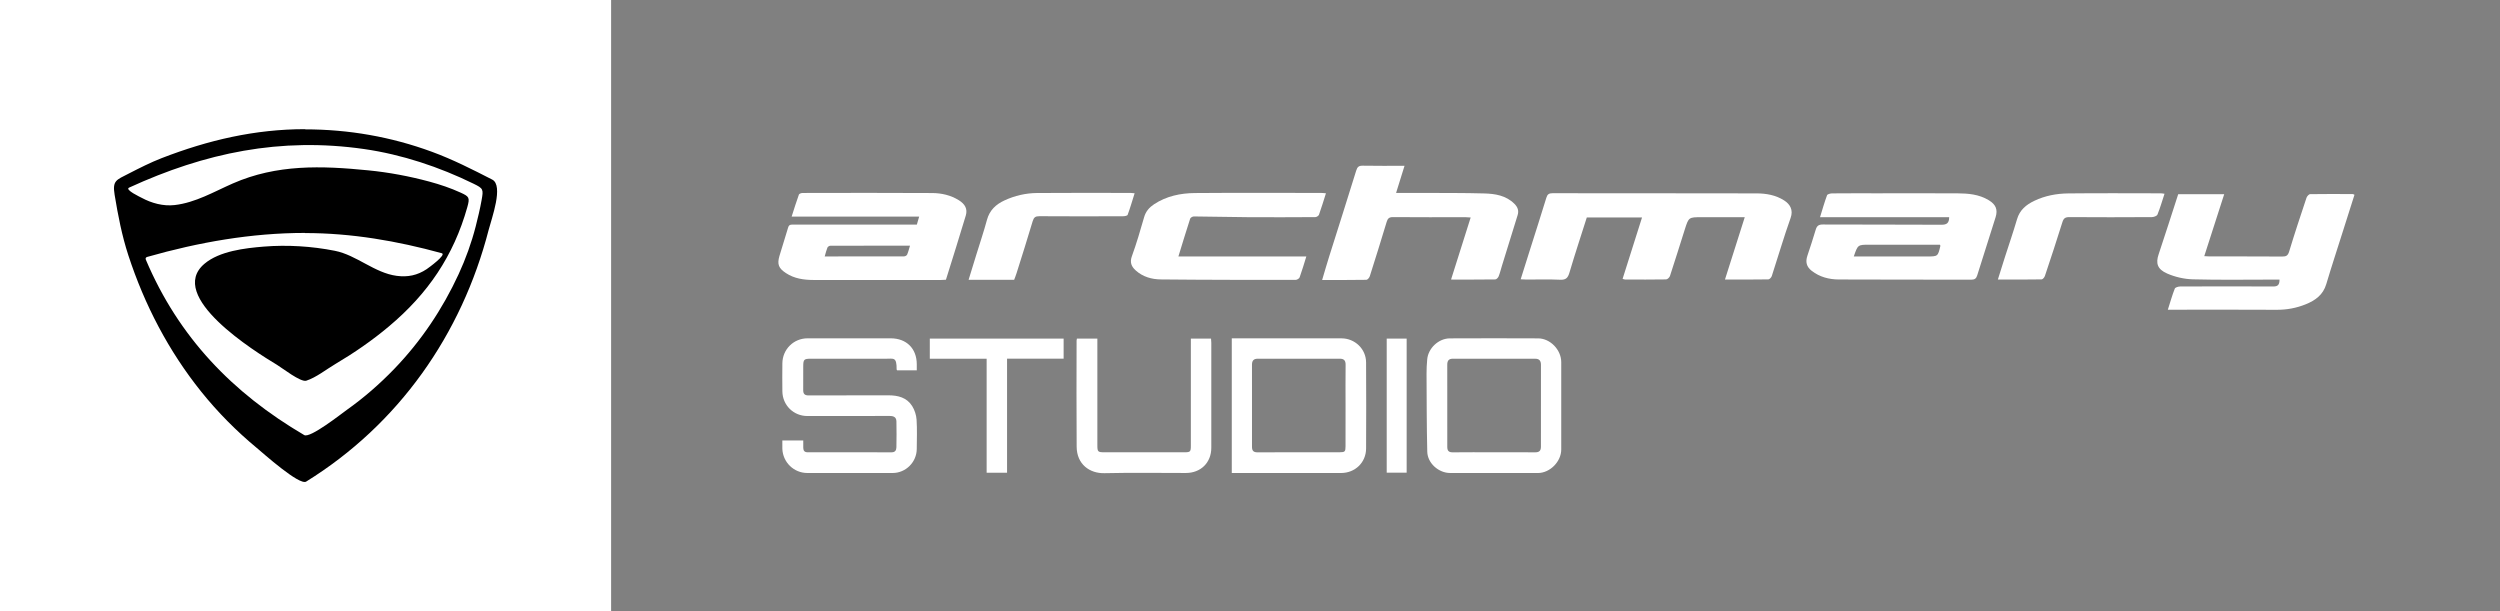 <?xml version="1.0" encoding="utf-8"?>
<!-- Generator: Adobe Illustrator 16.0.0, SVG Export Plug-In . SVG Version: 6.00 Build 0)  -->
<!DOCTYPE svg PUBLIC "-//W3C//DTD SVG 1.1//EN" "http://www.w3.org/Graphics/SVG/1.1/DTD/svg11.dtd">
<svg version="1.1" id="Layer_1" xmlns="http://www.w3.org/2000/svg" xmlns:xlink="http://www.w3.org/1999/xlink" x="0px" y="0px"
	 width="180px" height="44px" viewBox="0 0 180 44" enable-background="new 0 0 180 44" xml:space="preserve">
<rect x="0" y="0" width="180" height="44" fill="#808080" stroke="none"/>
<rect y="0" fill="#FFFFFF" width="44" height="44"/>
<path d="M21.966,9.314c3.124,0,6.186,0.532,9.125,1.612c1.517,0.557,2.915,1.27,4.35,2.005c0.83,0.426-0.042,2.786-0.255,3.611
	c-1.945,7.546-6.486,14.009-13.144,18.134c-0.485,0.301-3.124-2.068-3.554-2.424c-1.465-1.213-2.814-2.572-4.004-4.057
	c-2.344-2.92-4.08-6.252-5.242-9.809c-0.466-1.425-0.746-2.883-0.989-4.358c-0.17-1.032,0.116-1.067,1.012-1.528
	c0.776-0.398,1.563-0.799,2.376-1.115c3.348-1.297,6.72-2.085,10.325-2.085C21.966,9.304,21.966,9.309,21.966,9.314
	C22.547,9.314,21.966,9.309,21.966,9.314z M21.955,16.78c0-0.003,0-0.006,0-0.009c-3.856,0-7.653,0.672-11.355,1.727
	c-0.11,0.031-0.139,0.107-0.096,0.209c2.358,5.561,6.232,9.588,11.401,12.619c0.421,0.248,2.677-1.539,3.076-1.822
	c1.229-0.871,2.369-1.867,3.413-2.951c1.925-1.998,3.47-4.303,4.63-6.818c0.506-1.096,0.925-2.26,1.225-3.428
	c0.16-0.627,0.313-1.263,0.426-1.9c0.14-0.778,0.125-0.836-0.575-1.178c-2.469-1.209-5.159-2.105-7.884-2.498
	c-6.015-0.864-11.452,0.266-16.925,2.779c-0.329,0.15,0.833,0.692,0.913,0.735c0.715,0.386,1.55,0.612,2.366,0.52
	c1.507-0.172,2.831-0.96,4.199-1.559c3.164-1.385,6.373-1.277,9.741-0.942c1.498,0.148,2.957,0.422,4.41,0.813
	c0.763,0.207,1.529,0.463,2.248,0.793c0.613,0.28,0.671,0.356,0.479,1.041c-0.984,3.508-2.843,6.238-5.636,8.582
	c-1.211,1.02-2.514,1.916-3.875,2.721c-0.64,0.379-1.378,0.969-2.083,1.195c-0.402,0.131-1.743-0.922-2.106-1.139
	c-1.57-0.945-7.997-4.934-5.224-7.281c1.08-0.912,2.918-1.125,4.27-1.234c1.681-0.137,3.459-0.027,5.112,0.301
	c1.575,0.311,2.857,1.594,4.459,1.805c0.797,0.105,1.486-0.037,2.155-0.482c0.128-0.086,1.456-1.047,1.089-1.148
	C28.576,17.344,25.311,16.78,21.955,16.78C21.955,16.777,22.426,16.78,21.955,16.78z"/>
<g>
	<path fill="#FFFFFF" d="M69.036,14.416c-0.586-0.364-1.242-0.512-1.909-0.517c-3.113-0.02-6.228-0.01-9.341-0.005
		c-0.091,0-0.242,0.053-0.265,0.115c-0.183,0.506-0.34,1.02-0.523,1.586c3.1,0,6.13,0,9.182,0c-0.06,0.204-0.106,0.366-0.167,0.577
		c-0.142,0-0.274,0-0.406,0c-1.461,0-2.92,0-4.379,0c-1.362,0-2.725,0-4.086,0c-0.168,0-0.328-0.029-0.396,0.209
		c-0.197,0.688-0.428,1.364-0.627,2.051c-0.174,0.601-0.056,0.884,0.467,1.229c0.601,0.396,1.281,0.495,1.979,0.497
		c3.065,0.004,6.13,0.001,9.195,0c0.105,0,0.212-0.01,0.348-0.017c0.48-1.548,0.971-3.081,1.43-4.624
		C69.679,15.041,69.48,14.694,69.036,14.416z M65.313,18.333c-0.027,0.063-0.143,0.126-0.219,0.126
		c-1.884,0.006-3.769,0.005-5.715,0.005c0.073-0.249,0.117-0.448,0.195-0.635c0.026-0.065,0.137-0.136,0.209-0.136
		c1.896-0.008,3.791-0.006,5.738-0.006C65.447,17.929,65.397,18.139,65.313,18.333z"/>
	<path fill="#FFFFFF" d="M142.358,19.831c0.439-1.397,0.889-2.792,1.325-4.192c0.173-0.555,0.013-0.916-0.489-1.222
		c-0.703-0.429-1.486-0.493-2.277-0.497c-1.932-0.008-3.865-0.002-5.798-0.002c-1.069,0-2.14-0.005-3.209,0.006
		c-0.126,0.002-0.333,0.055-0.363,0.135c-0.187,0.506-0.333,1.025-0.505,1.581c3.135,0,6.207,0,9.299,0
		c-0.004,0.433-0.184,0.545-0.568,0.542c-2.844-0.018-5.688-0.003-8.533-0.018c-0.302-0.001-0.428,0.104-0.508,0.375
		c-0.187,0.627-0.39,1.249-0.598,1.869c-0.153,0.455-0.067,0.8,0.314,1.096c0.57,0.443,1.246,0.615,1.941,0.619
		c3.185,0.018,6.369,0.004,9.555,0.014C142.186,20.137,142.292,20.042,142.358,19.831z M138.745,18.465c-1.626,0-3.252,0-4.878,0
		c-0.125,0-0.249,0-0.394,0c0.289-0.846,0.289-0.846,1.123-0.846c1.564,0,3.13,0,4.695,0c0.131,0,0.264,0,0.387,0
		c0.016,0.049,0.033,0.072,0.028,0.092C139.528,18.465,139.528,18.465,138.745,18.465z"/>
	<path fill="#FFFFFF" d="M128.458,14.431c-0.602-0.386-1.289-0.505-1.982-0.507c-4.898-0.012-9.799-0.004-14.698-0.012
		c-0.251,0-0.364,0.077-0.438,0.316c-0.387,1.262-0.791,2.518-1.188,3.775c-0.219,0.689-0.435,1.379-0.664,2.107
		c0.172,0.008,0.289,0.018,0.406,0.018c0.815,0.002,1.631-0.025,2.443,0.013c0.418,0.019,0.555-0.144,0.665-0.518
		c0.394-1.331,0.83-2.65,1.248-3.967c1.327,0,2.636,0,3.977,0c-0.471,1.487-0.934,2.949-1.4,4.423
		c0.087,0.023,0.132,0.046,0.179,0.046c0.984,0.003,1.969,0.011,2.953-0.007c0.097-0.002,0.244-0.141,0.279-0.246
		c0.367-1.117,0.714-2.239,1.07-3.359c0.279-0.875,0.282-0.875,1.211-0.875c1.02,0,2.039,0,3.104,0
		c-0.477,1.502-0.94,2.963-1.425,4.489c1.088,0,2.107,0.006,3.125-0.011c0.086-0.002,0.213-0.14,0.246-0.239
		c0.455-1.394,0.864-2.804,1.356-4.185C129.133,15.115,128.88,14.699,128.458,14.431z"/>
	<path fill="#FFFFFF" d="M169.397,13.974c-1.021-0.004-2.043-0.013-3.064,0.005c-0.092,0-0.229,0.152-0.265,0.26
		c-0.429,1.287-0.857,2.574-1.249,3.872c-0.092,0.302-0.221,0.361-0.504,0.36c-1.738-0.012-3.478-0.006-5.216-0.008
		c-0.116,0-0.234-0.011-0.392-0.02c0.483-1.501,0.955-2.967,1.436-4.461c-1.135,0-2.213,0-3.312,0
		c-0.472,1.449-0.927,2.893-1.409,4.327c-0.218,0.646-0.098,1.071,0.609,1.383c0.572,0.251,1.23,0.403,1.855,0.42
		c1.932,0.052,3.865,0.019,5.799,0.019c0.141,0,0.281,0,0.441,0c-0.002,0.349-0.1,0.498-0.445,0.496
		c-2.236-0.013-4.474-0.009-6.711,0c-0.133,0.001-0.351,0.064-0.386,0.154c-0.187,0.48-0.329,0.98-0.5,1.518
		c0.173,0,0.303,0,0.434,0c2.468,0,4.936-0.01,7.404,0.006c0.73,0.004,1.427-0.127,2.095-0.398c0.682-0.277,1.244-0.674,1.473-1.445
		c0.391-1.311,0.82-2.61,1.232-3.915c0.267-0.84,0.533-1.681,0.801-2.524C169.462,13.996,169.43,13.974,169.397,13.974z"/>
	<path fill="#FFFFFF" d="M65.676,29.236c-0.388-0.617-1.022-0.775-1.72-0.773c-1.91,0.008-3.817-0.002-5.728,0.008
		c-0.295,0.002-0.401-0.113-0.397-0.395c0.007-0.564,0.002-1.131,0.002-1.695c0.001-0.498,0.053-0.553,0.547-0.553
		c1.781,0,3.562-0.004,5.343,0.002c0.627,0.004,0.84-0.16,0.835,0.771c-0.001,0.018,0.02,0.035,0.035,0.063c0.457,0,0.92,0,1.415,0
		c0-0.158,0-0.295,0-0.432c0-1.137-0.74-1.873-1.883-1.873c-1.993,0-3.988,0-5.981,0c-1.004,0.002-1.804,0.793-1.813,1.803
		c-0.007,0.672-0.009,1.344,0,2.016c0.012,0.996,0.804,1.775,1.795,1.775c1.973,0,3.947,0.004,5.92-0.004
		c0.292-0.002,0.49,0.08,0.497,0.393c0.011,0.619,0.013,1.238-0.001,1.855c-0.006,0.197-0.07,0.369-0.34,0.369
		c-2.016-0.006-4.033-0.006-6.048-0.002c-0.219,0.002-0.312-0.105-0.318-0.307c-0.006-0.178-0.001-0.354-0.001-0.543
		c-0.514,0-0.979,0-1.506,0c0,0.215-0.005,0.404,0.001,0.594c0.031,0.975,0.828,1.748,1.799,1.748c2.047,0,4.096,0.002,6.143,0
		c0.945,0,1.728-0.781,1.735-1.729c0.005-0.705,0.033-1.41-0.013-2.111C65.971,29.883,65.855,29.52,65.676,29.236z"/>
	<path fill="#FFFFFF" d="M96.587,24.361c-2.516-0.002-5.032-0.002-7.548-0.002c-0.113,0-0.228,0-0.351,0c0,3.25,0,6.455,0,9.697
		c0.154,0,0.271,0,0.387,0c2.495,0,4.99,0,7.484,0c1.007,0,1.795-0.754,1.8-1.762c0.011-2.068,0.011-4.137-0.001-6.205
		C98.354,25.127,97.551,24.361,96.587,24.361z M96.88,29.199c0,0.98,0,1.961-0.002,2.939c0,0.377-0.046,0.424-0.423,0.424
		c-1.972,0.002-3.942-0.004-5.912,0.006c-0.298,0.002-0.399-0.121-0.399-0.395c0.002-1.971,0.002-3.943-0.001-5.914
		c0-0.291,0.12-0.432,0.416-0.432c1.971,0.002,3.941,0,5.912,0c0.286,0,0.417,0.125,0.413,0.432
		C96.87,27.238,96.88,28.219,96.88,29.199z"/>
	<path fill="#FFFFFF" d="M110.749,24.363c-2.12-0.01-4.241-0.01-6.362,0c-0.813,0.004-1.561,0.713-1.629,1.52
		c-0.031,0.338-0.048,0.678-0.047,1.018c0.011,1.873,0.007,3.748,0.052,5.621c0.02,0.828,0.815,1.531,1.641,1.533
		c2.11,0.006,4.22,0.006,6.33,0.002c0.868-0.004,1.674-0.824,1.675-1.691c0.002-1.045,0-2.088,0-3.133c0-1.055,0.002-2.109,0-3.164
		C112.407,25.189,111.62,24.367,110.749,24.363z M110.947,32.156c0.002,0.301-0.124,0.414-0.424,0.412
		c-0.991-0.012-1.983-0.004-2.976-0.004c-0.979,0-1.961-0.01-2.942,0.004c-0.295,0.004-0.402-0.111-0.401-0.395
		c0.004-1.971,0.006-3.945-0.001-5.916c0-0.295,0.115-0.432,0.414-0.43c1.974,0.002,3.946,0,5.919,0.002
		c0.29,0,0.414,0.145,0.413,0.439C110.942,28.232,110.943,30.193,110.947,32.156z"/>
	<path fill="#FFFFFF" d="M107.663,20.119c0.082-0.002,0.2-0.125,0.238-0.218c0.098-0.246,0.16-0.507,0.238-0.761
		c0.377-1.215,0.75-2.432,1.129-3.646c0.103-0.326,0.009-0.58-0.229-0.818c-0.607-0.606-1.389-0.727-2.178-0.748
		c-1.434-0.041-2.867-0.029-4.301-0.037c-0.667-0.003-1.334,0-2.042,0c0.204-0.654,0.397-1.275,0.608-1.953
		c-1.043,0-2.027,0.01-3.01-0.008c-0.281-0.004-0.386,0.084-0.47,0.355c-0.638,2.069-1.3,4.131-1.95,6.197
		c-0.17,0.539-0.326,1.084-0.502,1.676c1.101,0,2.144,0.007,3.185-0.011c0.085-0.002,0.212-0.151,0.245-0.255
		c0.415-1.303,0.822-2.609,1.217-3.919c0.074-0.245,0.18-0.343,0.454-0.341c1.749,0.014,3.5,0.008,5.25,0.008
		c0.104,0,0.209,0.012,0.343,0.02c-0.471,1.49-0.934,2.953-1.413,4.469C105.579,20.129,106.62,20.133,107.663,20.119z"/>
	<path fill="#FFFFFF" d="M81.771,19.471c0.512,0.463,1.158,0.643,1.813,0.648c3.233,0.034,6.467,0.033,9.701,0.033
		c0.1,0,0.258-0.097,0.289-0.184c0.172-0.477,0.314-0.965,0.482-1.503c-3.08,0-6.123,0-9.211,0c0.29-0.944,0.559-1.833,0.846-2.717
		c0.023-0.078,0.174-0.165,0.264-0.164c1.273,0.009,2.548,0.044,3.821,0.052c1.642,0.012,3.282,0.006,4.925-0.004
		c0.09,0,0.234-0.088,0.264-0.168c0.178-0.498,0.33-1.006,0.503-1.548c-0.146-0.011-0.25-0.025-0.354-0.025
		c-3.027-0.001-6.055-0.017-9.082,0.008c-1.039,0.009-2.05,0.22-2.941,0.808c-0.342,0.227-0.594,0.512-0.713,0.927
		c-0.271,0.942-0.545,1.887-0.88,2.808C81.331,18.893,81.464,19.193,81.771,19.471z"/>
	<path fill="#FFFFFF" d="M87.195,24.381c-0.494,0-0.958,0-1.453,0c0,0.146,0,0.271,0,0.398c0,2.441,0,4.883-0.001,7.326
		c0,0.416-0.043,0.459-0.458,0.459c-1.92,0-3.84,0-5.759,0c-0.478,0-0.514-0.035-0.514-0.506c0-2.432,0-4.863,0-7.295
		c0-0.123,0-0.246,0-0.383c-0.515,0-0.988,0-1.472,0c-0.011,0.059-0.024,0.098-0.024,0.139c-0.001,2.549-0.016,5.098,0.005,7.646
		c0.009,1.266,0.938,1.93,2.006,1.904c1.951-0.045,3.903-0.014,5.854-0.014c1.08,0,1.835-0.746,1.835-1.818
		c0.001-2.516,0.001-5.033,0-7.551C87.214,24.586,87.202,24.486,87.195,24.381z"/>
	<path fill="#FFFFFF" d="M66.946,25.83c1.362,0,2.709,0,4.092,0c0,2.762,0,5.484,0,8.209c0.5,0,0.964,0,1.47,0
		c0-2.74,0-5.461,0-8.217c1.379,0,2.718,0,4.073,0c0-0.498,0-0.961,0-1.443c-3.22,0-6.423,0-9.635,0
		C66.946,24.863,66.946,25.326,66.946,25.83z"/>
	<path fill="#FFFFFF" d="M155.845,13.951c-0.105-0.014-0.185-0.032-0.265-0.032c-2.225-0.002-4.448-0.018-6.673,0.007
		c-0.838,0.01-1.662,0.163-2.433,0.531c-0.589,0.281-1.053,0.66-1.248,1.327c-0.27,0.918-0.581,1.823-0.874,2.733
		c-0.166,0.521-0.328,1.045-0.506,1.611c1.09,0,2.121,0.006,3.152-0.012c0.082-0.001,0.203-0.147,0.236-0.25
		c0.43-1.286,0.855-2.574,1.258-3.869c0.088-0.283,0.209-0.367,0.505-0.365c1.98,0.015,3.962,0.012,5.943,0
		c0.138-0.002,0.358-0.082,0.397-0.184C155.531,14.97,155.675,14.471,155.845,13.951z"/>
	<path fill="#FFFFFF" d="M81.191,15.468c0.183-0.495,0.329-1.005,0.502-1.553c-0.144-0.013-0.216-0.024-0.286-0.024
		c-2.25-0.001-4.498-0.014-6.746,0.006c-0.806,0.008-1.59,0.188-2.326,0.527c-0.622,0.285-1.082,0.705-1.272,1.402
		c-0.231,0.853-0.515,1.691-0.775,2.536c-0.181,0.585-0.36,1.169-0.549,1.784c1.13,0,2.198,0,3.28,0
		c0.06-0.161,0.124-0.316,0.174-0.477c0.393-1.249,0.79-2.496,1.162-3.75c0.082-0.271,0.197-0.353,0.479-0.352
		c2.005,0.014,4.01,0.01,6.016,0.003C80.968,15.571,81.166,15.537,81.191,15.468z"/>
	<path fill="#FFFFFF" d="M99.843,34.033c0.49,0,0.962,0,1.436,0c0-3.229,0-6.434,0-9.656c-0.481,0-0.946,0-1.436,0
		C99.843,27.615,99.843,30.82,99.843,34.033z"/>
</g>
</svg>
